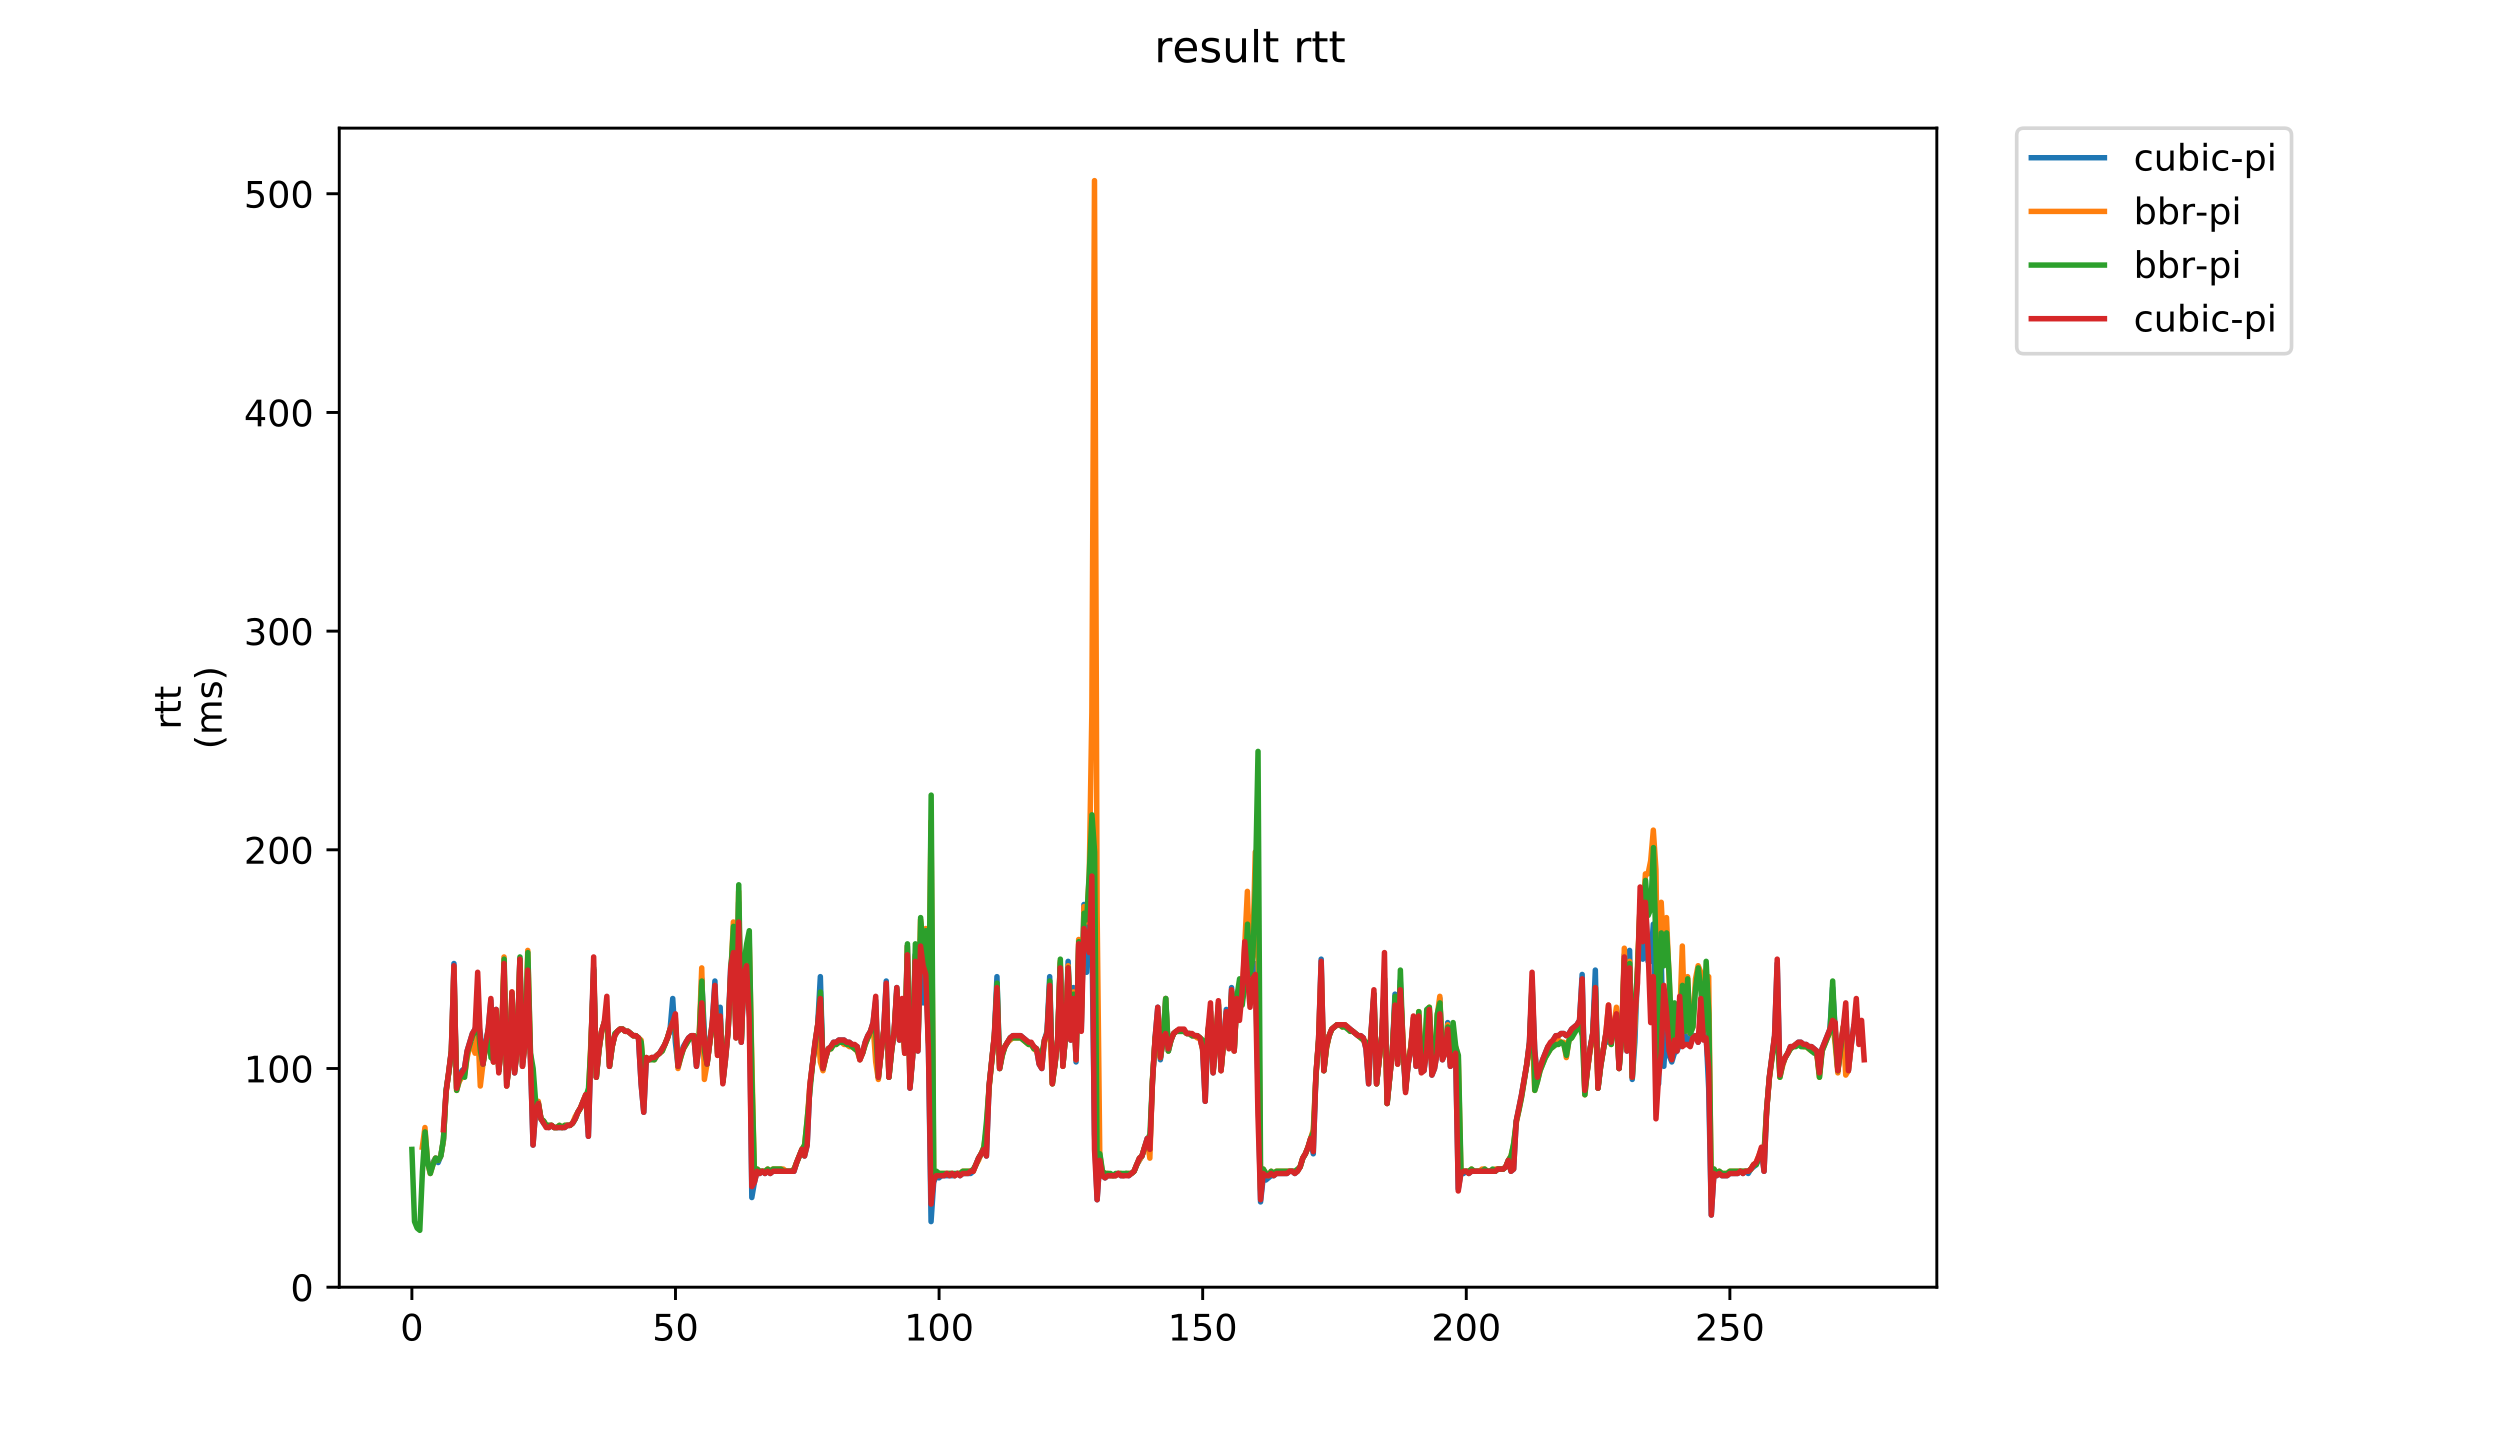 <?xml version="1.0" encoding="utf-8" standalone="no"?>
<!DOCTYPE svg PUBLIC "-//W3C//DTD SVG 1.1//EN"
  "http://www.w3.org/Graphics/SVG/1.1/DTD/svg11.dtd">
<!-- Created with matplotlib (https://matplotlib.org/) -->
<svg height="396pt" version="1.1" viewBox="0 0 684 396" width="684pt" xmlns="http://www.w3.org/2000/svg" xmlns:xlink="http://www.w3.org/1999/xlink">
 <defs>
  <style type="text/css">
*{stroke-linecap:butt;stroke-linejoin:round;}
  </style>
 </defs>
 <g id="figure_1">
  <g id="patch_1">
   <path d="M 0 396 
L 684 396 
L 684 0 
L 0 0 
z
" style="fill:#ffffff;"/>
  </g>
  <g id="axes_1">
   <g id="patch_2">
    <path d="M 92.824 352.174 
L 529.913 352.174 
L 529.913 35.062 
L 92.824 35.062 
z
" style="fill:#ffffff;"/>
   </g>
   <g id="matplotlib.axis_1">
    <g id="xtick_1">
     <g id="line2d_1">
      <defs>
       <path d="M 0 0 
L 0 3.5 
" id="ma415b6e06a" style="stroke:#000000;stroke-width:0.8;"/>
      </defs>
      <g>
       <use style="stroke:#000000;stroke-width:0.8;" x="112.692" xlink:href="#ma415b6e06a" y="352.174"/>
      </g>
     </g>
     <g id="text_1">
      <!-- 0 -->
      <defs>
       <path d="M 31.781 66.406 
Q 24.172 66.406 20.328 58.906 
Q 16.5 51.422 16.5 36.375 
Q 16.5 21.391 20.328 13.891 
Q 24.172 6.391 31.781 6.391 
Q 39.453 6.391 43.281 13.891 
Q 47.125 21.391 47.125 36.375 
Q 47.125 51.422 43.281 58.906 
Q 39.453 66.406 31.781 66.406 
z
M 31.781 74.219 
Q 44.047 74.219 50.516 64.516 
Q 56.984 54.828 56.984 36.375 
Q 56.984 17.969 50.516 8.266 
Q 44.047 -1.422 31.781 -1.422 
Q 19.531 -1.422 13.062 8.266 
Q 6.594 17.969 6.594 36.375 
Q 6.594 54.828 13.062 64.516 
Q 19.531 74.219 31.781 74.219 
z
" id="DejaVuSans-48"/>
      </defs>
      <g transform="translate(109.51 366.773)scale(0.1 -0.1)">
       <use xlink:href="#DejaVuSans-48"/>
      </g>
     </g>
    </g>
    <g id="xtick_2">
     <g id="line2d_2">
      <g>
       <use style="stroke:#000000;stroke-width:0.8;" x="184.812" xlink:href="#ma415b6e06a" y="352.174"/>
      </g>
     </g>
     <g id="text_2">
      <!-- 50 -->
      <defs>
       <path d="M 10.797 72.906 
L 49.516 72.906 
L 49.516 64.594 
L 19.828 64.594 
L 19.828 46.734 
Q 21.969 47.469 24.109 47.828 
Q 26.266 48.188 28.422 48.188 
Q 40.625 48.188 47.75 41.5 
Q 54.891 34.812 54.891 23.391 
Q 54.891 11.625 47.562 5.094 
Q 40.234 -1.422 26.906 -1.422 
Q 22.312 -1.422 17.547 -0.641 
Q 12.797 0.141 7.719 1.703 
L 7.719 11.625 
Q 12.109 9.234 16.797 8.062 
Q 21.484 6.891 26.703 6.891 
Q 35.156 6.891 40.078 11.328 
Q 45.016 15.766 45.016 23.391 
Q 45.016 31 40.078 35.438 
Q 35.156 39.891 26.703 39.891 
Q 22.75 39.891 18.812 39.016 
Q 14.891 38.141 10.797 36.281 
z
" id="DejaVuSans-53"/>
      </defs>
      <g transform="translate(178.45 366.773)scale(0.1 -0.1)">
       <use xlink:href="#DejaVuSans-53"/>
       <use x="63.623" xlink:href="#DejaVuSans-48"/>
      </g>
     </g>
    </g>
    <g id="xtick_3">
     <g id="line2d_3">
      <g>
       <use style="stroke:#000000;stroke-width:0.8;" x="256.933" xlink:href="#ma415b6e06a" y="352.174"/>
      </g>
     </g>
     <g id="text_3">
      <!-- 100 -->
      <defs>
       <path d="M 12.406 8.297 
L 28.516 8.297 
L 28.516 63.922 
L 10.984 60.406 
L 10.984 69.391 
L 28.422 72.906 
L 38.281 72.906 
L 38.281 8.297 
L 54.391 8.297 
L 54.391 0 
L 12.406 0 
z
" id="DejaVuSans-49"/>
      </defs>
      <g transform="translate(247.389 366.773)scale(0.1 -0.1)">
       <use xlink:href="#DejaVuSans-49"/>
       <use x="63.623" xlink:href="#DejaVuSans-48"/>
       <use x="127.246" xlink:href="#DejaVuSans-48"/>
      </g>
     </g>
    </g>
    <g id="xtick_4">
     <g id="line2d_4">
      <g>
       <use style="stroke:#000000;stroke-width:0.8;" x="329.053" xlink:href="#ma415b6e06a" y="352.174"/>
      </g>
     </g>
     <g id="text_4">
      <!-- 150 -->
      <g transform="translate(319.509 366.773)scale(0.1 -0.1)">
       <use xlink:href="#DejaVuSans-49"/>
       <use x="63.623" xlink:href="#DejaVuSans-53"/>
       <use x="127.246" xlink:href="#DejaVuSans-48"/>
      </g>
     </g>
    </g>
    <g id="xtick_5">
     <g id="line2d_5">
      <g>
       <use style="stroke:#000000;stroke-width:0.8;" x="401.174" xlink:href="#ma415b6e06a" y="352.174"/>
      </g>
     </g>
     <g id="text_5">
      <!-- 200 -->
      <defs>
       <path d="M 19.188 8.297 
L 53.609 8.297 
L 53.609 0 
L 7.328 0 
L 7.328 8.297 
Q 12.938 14.109 22.625 23.891 
Q 32.328 33.688 34.812 36.531 
Q 39.547 41.844 41.422 45.531 
Q 43.312 49.219 43.312 52.781 
Q 43.312 58.594 39.234 62.25 
Q 35.156 65.922 28.609 65.922 
Q 23.969 65.922 18.812 64.312 
Q 13.672 62.703 7.812 59.422 
L 7.812 69.391 
Q 13.766 71.781 18.938 73 
Q 24.125 74.219 28.422 74.219 
Q 39.75 74.219 46.484 68.547 
Q 53.219 62.891 53.219 53.422 
Q 53.219 48.922 51.531 44.891 
Q 49.859 40.875 45.406 35.406 
Q 44.188 33.984 37.641 27.219 
Q 31.109 20.453 19.188 8.297 
z
" id="DejaVuSans-50"/>
      </defs>
      <g transform="translate(391.63 366.773)scale(0.1 -0.1)">
       <use xlink:href="#DejaVuSans-50"/>
       <use x="63.623" xlink:href="#DejaVuSans-48"/>
       <use x="127.246" xlink:href="#DejaVuSans-48"/>
      </g>
     </g>
    </g>
    <g id="xtick_6">
     <g id="line2d_6">
      <g>
       <use style="stroke:#000000;stroke-width:0.8;" x="473.294" xlink:href="#ma415b6e06a" y="352.174"/>
      </g>
     </g>
     <g id="text_6">
      <!-- 250 -->
      <g transform="translate(463.75 366.773)scale(0.1 -0.1)">
       <use xlink:href="#DejaVuSans-50"/>
       <use x="63.623" xlink:href="#DejaVuSans-53"/>
       <use x="127.246" xlink:href="#DejaVuSans-48"/>
      </g>
     </g>
    </g>
   </g>
   <g id="matplotlib.axis_2">
    <g id="ytick_1">
     <g id="line2d_7">
      <defs>
       <path d="M 0 0 
L -3.5 0 
" id="m1d8376f8f2" style="stroke:#000000;stroke-width:0.8;"/>
      </defs>
      <g>
       <use style="stroke:#000000;stroke-width:0.8;" x="92.824" xlink:href="#m1d8376f8f2" y="352.174"/>
      </g>
     </g>
     <g id="text_7">
      <!-- 0 -->
      <g transform="translate(79.461 355.973)scale(0.1 -0.1)">
       <use xlink:href="#DejaVuSans-48"/>
      </g>
     </g>
    </g>
    <g id="ytick_2">
     <g id="line2d_8">
      <g>
       <use style="stroke:#000000;stroke-width:0.8;" x="92.824" xlink:href="#m1d8376f8f2" y="292.342"/>
      </g>
     </g>
     <g id="text_8">
      <!-- 100 -->
      <g transform="translate(66.736 296.141)scale(0.1 -0.1)">
       <use xlink:href="#DejaVuSans-49"/>
       <use x="63.623" xlink:href="#DejaVuSans-48"/>
       <use x="127.246" xlink:href="#DejaVuSans-48"/>
      </g>
     </g>
    </g>
    <g id="ytick_3">
     <g id="line2d_9">
      <g>
       <use style="stroke:#000000;stroke-width:0.8;" x="92.824" xlink:href="#m1d8376f8f2" y="232.509"/>
      </g>
     </g>
     <g id="text_9">
      <!-- 200 -->
      <g transform="translate(66.736 236.309)scale(0.1 -0.1)">
       <use xlink:href="#DejaVuSans-50"/>
       <use x="63.623" xlink:href="#DejaVuSans-48"/>
       <use x="127.246" xlink:href="#DejaVuSans-48"/>
      </g>
     </g>
    </g>
    <g id="ytick_4">
     <g id="line2d_10">
      <g>
       <use style="stroke:#000000;stroke-width:0.8;" x="92.824" xlink:href="#m1d8376f8f2" y="172.677"/>
      </g>
     </g>
     <g id="text_10">
      <!-- 300 -->
      <defs>
       <path d="M 40.578 39.312 
Q 47.656 37.797 51.625 33 
Q 55.609 28.219 55.609 21.188 
Q 55.609 10.406 48.188 4.484 
Q 40.766 -1.422 27.094 -1.422 
Q 22.516 -1.422 17.656 -0.516 
Q 12.797 0.391 7.625 2.203 
L 7.625 11.719 
Q 11.719 9.328 16.594 8.109 
Q 21.484 6.891 26.812 6.891 
Q 36.078 6.891 40.938 10.547 
Q 45.797 14.203 45.797 21.188 
Q 45.797 27.641 41.281 31.266 
Q 36.766 34.906 28.719 34.906 
L 20.219 34.906 
L 20.219 43.016 
L 29.109 43.016 
Q 36.375 43.016 40.234 45.922 
Q 44.094 48.828 44.094 54.297 
Q 44.094 59.906 40.109 62.906 
Q 36.141 65.922 28.719 65.922 
Q 24.656 65.922 20.016 65.031 
Q 15.375 64.156 9.812 62.312 
L 9.812 71.094 
Q 15.438 72.656 20.344 73.438 
Q 25.25 74.219 29.594 74.219 
Q 40.828 74.219 47.359 69.109 
Q 53.906 64.016 53.906 55.328 
Q 53.906 49.266 50.438 45.094 
Q 46.969 40.922 40.578 39.312 
z
" id="DejaVuSans-51"/>
      </defs>
      <g transform="translate(66.736 176.476)scale(0.1 -0.1)">
       <use xlink:href="#DejaVuSans-51"/>
       <use x="63.623" xlink:href="#DejaVuSans-48"/>
       <use x="127.246" xlink:href="#DejaVuSans-48"/>
      </g>
     </g>
    </g>
    <g id="ytick_5">
     <g id="line2d_11">
      <g>
       <use style="stroke:#000000;stroke-width:0.8;" x="92.824" xlink:href="#m1d8376f8f2" y="112.845"/>
      </g>
     </g>
     <g id="text_11">
      <!-- 400 -->
      <defs>
       <path d="M 37.797 64.312 
L 12.891 25.391 
L 37.797 25.391 
z
M 35.203 72.906 
L 47.609 72.906 
L 47.609 25.391 
L 58.016 25.391 
L 58.016 17.188 
L 47.609 17.188 
L 47.609 0 
L 37.797 0 
L 37.797 17.188 
L 4.891 17.188 
L 4.891 26.703 
z
" id="DejaVuSans-52"/>
      </defs>
      <g transform="translate(66.736 116.644)scale(0.1 -0.1)">
       <use xlink:href="#DejaVuSans-52"/>
       <use x="63.623" xlink:href="#DejaVuSans-48"/>
       <use x="127.246" xlink:href="#DejaVuSans-48"/>
      </g>
     </g>
    </g>
    <g id="ytick_6">
     <g id="line2d_12">
      <g>
       <use style="stroke:#000000;stroke-width:0.8;" x="92.824" xlink:href="#m1d8376f8f2" y="53.012"/>
      </g>
     </g>
     <g id="text_12">
      <!-- 500 -->
      <g transform="translate(66.736 56.811)scale(0.1 -0.1)">
       <use xlink:href="#DejaVuSans-53"/>
       <use x="63.623" xlink:href="#DejaVuSans-48"/>
       <use x="127.246" xlink:href="#DejaVuSans-48"/>
      </g>
     </g>
    </g>
    <g id="text_13">
     <!-- rtt -->
     <defs>
      <path d="M 41.109 46.297 
Q 39.594 47.172 37.812 47.578 
Q 36.031 48 33.891 48 
Q 26.266 48 22.188 43.047 
Q 18.109 38.094 18.109 28.812 
L 18.109 0 
L 9.078 0 
L 9.078 54.688 
L 18.109 54.688 
L 18.109 46.188 
Q 20.953 51.172 25.484 53.578 
Q 30.031 56 36.531 56 
Q 37.453 56 38.578 55.875 
Q 39.703 55.766 41.062 55.516 
z
" id="DejaVuSans-114"/>
      <path d="M 18.312 70.219 
L 18.312 54.688 
L 36.812 54.688 
L 36.812 47.703 
L 18.312 47.703 
L 18.312 18.016 
Q 18.312 11.328 20.141 9.422 
Q 21.969 7.516 27.594 7.516 
L 36.812 7.516 
L 36.812 0 
L 27.594 0 
Q 17.188 0 13.234 3.875 
Q 9.281 7.766 9.281 18.016 
L 9.281 47.703 
L 2.688 47.703 
L 2.688 54.688 
L 9.281 54.688 
L 9.281 70.219 
z
" id="DejaVuSans-116"/>
     </defs>
     <g transform="translate(49.459 199.594)rotate(-90)scale(0.1 -0.1)">
      <use xlink:href="#DejaVuSans-114"/>
      <use x="41.113" xlink:href="#DejaVuSans-116"/>
      <use x="80.322" xlink:href="#DejaVuSans-116"/>
     </g>
     <!-- (ms) -->
     <defs>
      <path d="M 31 75.875 
Q 24.469 64.656 21.281 53.656 
Q 18.109 42.672 18.109 31.391 
Q 18.109 20.125 21.312 9.062 
Q 24.516 -2 31 -13.188 
L 23.188 -13.188 
Q 15.875 -1.703 12.234 9.375 
Q 8.594 20.453 8.594 31.391 
Q 8.594 42.281 12.203 53.312 
Q 15.828 64.359 23.188 75.875 
z
" id="DejaVuSans-40"/>
      <path d="M 52 44.188 
Q 55.375 50.25 60.062 53.125 
Q 64.75 56 71.094 56 
Q 79.641 56 84.281 50.016 
Q 88.922 44.047 88.922 33.016 
L 88.922 0 
L 79.891 0 
L 79.891 32.719 
Q 79.891 40.578 77.094 44.375 
Q 74.312 48.188 68.609 48.188 
Q 61.625 48.188 57.562 43.547 
Q 53.516 38.922 53.516 30.906 
L 53.516 0 
L 44.484 0 
L 44.484 32.719 
Q 44.484 40.625 41.703 44.406 
Q 38.922 48.188 33.109 48.188 
Q 26.219 48.188 22.156 43.531 
Q 18.109 38.875 18.109 30.906 
L 18.109 0 
L 9.078 0 
L 9.078 54.688 
L 18.109 54.688 
L 18.109 46.188 
Q 21.188 51.219 25.484 53.609 
Q 29.781 56 35.688 56 
Q 41.656 56 45.828 52.969 
Q 50 49.953 52 44.188 
z
" id="DejaVuSans-109"/>
      <path d="M 44.281 53.078 
L 44.281 44.578 
Q 40.484 46.531 36.375 47.5 
Q 32.281 48.484 27.875 48.484 
Q 21.188 48.484 17.844 46.438 
Q 14.5 44.391 14.5 40.281 
Q 14.5 37.156 16.891 35.375 
Q 19.281 33.594 26.516 31.984 
L 29.594 31.297 
Q 39.156 29.25 43.188 25.516 
Q 47.219 21.781 47.219 15.094 
Q 47.219 7.469 41.188 3.016 
Q 35.156 -1.422 24.609 -1.422 
Q 20.219 -1.422 15.453 -0.562 
Q 10.688 0.297 5.422 2 
L 5.422 11.281 
Q 10.406 8.688 15.234 7.391 
Q 20.062 6.109 24.812 6.109 
Q 31.156 6.109 34.562 8.281 
Q 37.984 10.453 37.984 14.406 
Q 37.984 18.062 35.516 20.016 
Q 33.062 21.969 24.703 23.781 
L 21.578 24.516 
Q 13.234 26.266 9.516 29.906 
Q 5.812 33.547 5.812 39.891 
Q 5.812 47.609 11.281 51.797 
Q 16.75 56 26.812 56 
Q 31.781 56 36.172 55.266 
Q 40.578 54.547 44.281 53.078 
z
" id="DejaVuSans-115"/>
      <path d="M 8.016 75.875 
L 15.828 75.875 
Q 23.141 64.359 26.781 53.312 
Q 30.422 42.281 30.422 31.391 
Q 30.422 20.453 26.781 9.375 
Q 23.141 -1.703 15.828 -13.188 
L 8.016 -13.188 
Q 14.5 -2 17.703 9.062 
Q 20.906 20.125 20.906 31.391 
Q 20.906 42.672 17.703 53.656 
Q 14.5 64.656 8.016 75.875 
z
" id="DejaVuSans-41"/>
     </defs>
     <g transform="translate(60.657 204.995)rotate(-90)scale(0.1 -0.1)">
      <use xlink:href="#DejaVuSans-40"/>
      <use x="39.014" xlink:href="#DejaVuSans-109"/>
      <use x="136.426" xlink:href="#DejaVuSans-115"/>
      <use x="188.525" xlink:href="#DejaVuSans-41"/>
     </g>
    </g>
   </g>
   <g id="line2d_13">
    <path clip-path="url(#p43e01d3c5b)" d="M 118.429 318.07 
L 119.151 316.873 
L 119.872 318.07 
L 120.593 316.275 
L 121.314 312.086 
L 122.036 298.325 
L 122.757 293.538 
L 123.478 287.555 
L 124.199 263.622 
L 124.92 297.727 
L 125.642 294.735 
L 126.363 292.94 
L 127.084 292.342 
L 127.805 287.555 
L 129.248 282.769 
L 129.969 281.572 
L 130.69 279.179 
L 131.411 282.769 
L 132.132 291.145 
L 132.854 285.76 
L 133.575 281.572 
L 134.296 273.794 
L 135.017 290.547 
L 135.738 276.187 
L 136.46 292.94 
L 137.181 285.76 
L 137.902 266.614 
L 138.623 297.128 
L 139.344 290.547 
L 140.066 273.794 
L 140.787 293.538 
L 141.508 286.957 
L 142.229 262.426 
L 142.95 291.743 
L 143.672 285.162 
L 144.393 273.195 
L 145.114 288.752 
L 145.835 313.283 
L 146.556 303.71 
L 147.278 301.915 
L 147.999 306.103 
L 148.72 307.3 
L 150.163 308.497 
L 150.884 307.898 
L 151.605 308.497 
L 154.49 308.497 
L 155.211 307.898 
L 155.932 307.898 
L 156.653 307.3 
L 157.375 306.103 
L 158.096 304.308 
L 158.817 303.112 
L 160.259 299.522 
L 160.981 310.89 
L 161.702 285.162 
L 162.423 264.819 
L 163.144 294.735 
L 163.865 287.555 
L 164.587 282.17 
L 166.029 277.384 
L 166.75 291.743 
L 167.471 286.359 
L 168.193 283.367 
L 168.914 282.17 
L 169.635 281.572 
L 170.356 281.572 
L 171.077 282.17 
L 171.799 282.17 
L 173.241 283.367 
L 173.962 283.367 
L 174.683 283.965 
L 175.405 296.53 
L 176.126 304.308 
L 176.847 289.35 
L 177.568 289.948 
L 178.29 289.35 
L 179.011 289.35 
L 180.453 288.154 
L 181.896 285.76 
L 182.617 283.965 
L 183.338 281.572 
L 184.059 273.195 
L 184.78 285.162 
L 185.502 291.743 
L 186.223 288.752 
L 186.944 286.359 
L 188.386 283.965 
L 189.108 283.367 
L 189.829 283.367 
L 190.55 291.743 
L 191.271 285.76 
L 191.992 267.81 
L 192.714 282.769 
L 193.435 291.145 
L 194.877 279.777 
L 195.598 268.409 
L 196.32 288.154 
L 197.041 275.589 
L 197.762 295.932 
L 198.483 289.948 
L 199.204 282.17 
L 199.926 264.221 
L 200.647 259.434 
L 201.368 283.965 
L 202.089 246.869 
L 202.81 285.162 
L 203.532 267.81 
L 204.253 266.614 
L 204.974 267.212 
L 205.695 327.643 
L 206.417 323.455 
L 207.138 320.463 
L 207.859 321.061 
L 208.58 320.463 
L 209.301 321.061 
L 210.023 320.463 
L 210.744 321.061 
L 211.465 320.463 
L 217.235 320.463 
L 217.956 318.07 
L 219.398 314.48 
L 220.119 316.275 
L 220.841 313.283 
L 221.562 297.128 
L 223.004 285.162 
L 223.725 280.375 
L 224.447 267.212 
L 225.168 292.342 
L 225.889 289.35 
L 226.61 286.957 
L 227.331 286.359 
L 228.053 285.162 
L 228.774 285.162 
L 229.495 284.564 
L 230.937 284.564 
L 231.659 285.162 
L 232.38 285.162 
L 233.822 286.359 
L 234.544 286.359 
L 235.265 289.948 
L 235.986 288.154 
L 236.707 285.162 
L 237.428 283.367 
L 238.15 282.17 
L 238.871 279.777 
L 239.592 273.794 
L 240.313 294.735 
L 241.756 282.17 
L 242.477 268.409 
L 243.198 294.735 
L 243.919 287.555 
L 244.64 282.17 
L 245.362 270.204 
L 246.083 284.564 
L 246.804 276.187 
L 247.525 288.154 
L 248.246 258.836 
L 248.968 297.727 
L 249.689 289.35 
L 250.41 261.229 
L 251.131 287.555 
L 251.852 257.041 
L 252.574 274.392 
L 253.295 263.622 
L 254.016 286.359 
L 254.737 334.224 
L 255.458 323.455 
L 256.18 321.66 
L 256.901 322.258 
L 257.622 321.66 
L 261.228 321.66 
L 261.949 321.061 
L 262.671 321.66 
L 263.392 321.061 
L 265.555 321.061 
L 266.277 320.463 
L 267.719 316.873 
L 269.161 314.48 
L 269.883 316.275 
L 270.604 297.128 
L 272.046 283.367 
L 272.767 267.212 
L 273.489 292.342 
L 274.21 288.154 
L 274.931 286.359 
L 276.373 283.965 
L 277.095 283.367 
L 279.258 283.367 
L 283.585 286.957 
L 284.307 291.145 
L 285.028 292.342 
L 285.749 284.564 
L 286.47 282.17 
L 287.191 267.212 
L 287.913 295.932 
L 288.634 291.145 
L 289.355 284.564 
L 290.076 263.622 
L 290.798 291.743 
L 291.519 283.367 
L 292.24 263.024 
L 292.961 284.564 
L 293.682 270.204 
L 294.404 290.547 
L 295.125 258.237 
L 295.846 281.572 
L 296.567 247.467 
L 297.288 266.016 
L 298.01 248.066 
L 298.731 255.246 
L 299.452 310.291 
L 300.173 328.241 
L 300.894 317.471 
L 301.616 321.66 
L 302.337 322.258 
L 303.058 321.66 
L 305.222 321.66 
L 305.943 321.061 
L 306.664 321.66 
L 307.385 321.66 
L 308.106 321.061 
L 308.828 321.66 
L 310.27 320.463 
L 310.991 318.668 
L 312.434 316.275 
L 313.876 311.488 
L 314.597 314.48 
L 315.318 295.932 
L 316.04 283.965 
L 316.761 275.589 
L 317.482 289.948 
L 318.203 283.965 
L 318.925 273.195 
L 319.646 287.555 
L 320.367 284.564 
L 321.088 282.769 
L 321.809 282.17 
L 323.973 282.17 
L 324.694 282.769 
L 325.415 282.769 
L 326.137 283.367 
L 327.579 283.367 
L 328.3 283.965 
L 329.021 286.957 
L 329.743 301.317 
L 330.464 282.17 
L 331.185 278.58 
L 331.906 293.538 
L 333.349 276.187 
L 334.07 292.94 
L 335.512 276.187 
L 336.233 286.359 
L 336.955 270.204 
L 337.676 287.555 
L 338.397 272.597 
L 339.118 275.589 
L 339.839 273.794 
L 340.561 268.409 
L 341.282 259.434 
L 342.003 265.417 
L 342.724 266.016 
L 343.445 263.622 
L 344.888 328.84 
L 345.609 322.258 
L 346.33 322.856 
L 347.773 321.66 
L 348.494 321.66 
L 349.215 321.061 
L 352.1 321.061 
L 352.821 320.463 
L 353.542 320.463 
L 354.264 321.061 
L 354.985 320.463 
L 355.706 319.266 
L 356.427 316.873 
L 357.148 315.676 
L 357.87 313.881 
L 358.591 311.488 
L 359.312 315.676 
L 360.033 294.137 
L 360.754 284.564 
L 361.476 262.426 
L 362.197 292.94 
L 362.918 286.359 
L 363.639 283.367 
L 364.36 281.572 
L 365.803 280.375 
L 367.966 280.375 
L 371.572 283.367 
L 372.294 283.367 
L 373.015 283.965 
L 373.736 286.957 
L 374.457 296.53 
L 375.178 281.572 
L 375.9 271.999 
L 376.621 296.53 
L 378.063 283.367 
L 378.785 269.007 
L 379.506 301.915 
L 380.948 287.555 
L 381.669 271.999 
L 382.391 291.145 
L 383.112 268.409 
L 383.833 286.957 
L 384.554 298.325 
L 385.275 291.145 
L 385.997 286.957 
L 386.718 278.58 
L 387.439 291.743 
L 388.16 279.179 
L 388.881 292.94 
L 389.603 292.94 
L 390.324 286.957 
L 391.045 276.187 
L 391.766 294.137 
L 392.487 292.342 
L 393.209 287.555 
L 393.93 273.195 
L 394.651 289.948 
L 395.372 288.154 
L 396.093 279.777 
L 396.815 291.743 
L 397.536 288.752 
L 398.257 287.555 
L 398.978 325.25 
L 399.699 321.061 
L 400.421 321.061 
L 401.142 320.463 
L 401.863 321.061 
L 402.584 320.463 
L 409.075 320.463 
L 409.796 319.865 
L 411.239 319.865 
L 411.96 319.266 
L 412.681 317.471 
L 413.402 320.463 
L 414.124 319.865 
L 414.845 306.702 
L 416.287 299.522 
L 417.73 291.145 
L 418.451 285.162 
L 419.172 269.605 
L 419.893 286.957 
L 420.614 295.333 
L 421.336 292.342 
L 422.057 289.948 
L 423.499 286.359 
L 424.22 285.76 
L 425.663 283.367 
L 426.384 283.367 
L 427.105 282.769 
L 427.826 282.769 
L 428.548 283.367 
L 429.269 282.769 
L 429.99 281.572 
L 431.432 280.375 
L 432.154 279.179 
L 432.875 266.614 
L 433.596 298.325 
L 435.039 286.957 
L 435.76 282.769 
L 436.481 265.417 
L 437.202 297.727 
L 437.923 291.743 
L 439.366 282.769 
L 440.087 285.162 
L 440.808 285.162 
L 441.529 280.375 
L 442.251 276.785 
L 442.972 292.342 
L 443.693 283.367 
L 444.414 261.229 
L 445.135 287.555 
L 445.857 260.032 
L 446.578 295.333 
L 447.299 285.162 
L 448.02 265.417 
L 448.741 252.852 
L 449.463 262.426 
L 450.184 246.869 
L 450.905 263.024 
L 451.626 263.024 
L 452.347 252.852 
L 453.069 283.965 
L 453.79 296.53 
L 454.511 262.426 
L 455.232 291.743 
L 455.953 279.179 
L 456.675 288.752 
L 457.396 290.547 
L 458.117 288.154 
L 458.838 287.555 
L 459.559 285.76 
L 460.281 284.564 
L 461.002 285.76 
L 461.723 271.999 
L 462.444 285.162 
L 463.166 283.367 
L 463.887 283.367 
L 464.608 285.162 
L 465.329 283.367 
L 466.05 283.965 
L 466.772 282.769 
L 467.493 297.727 
L 468.214 332.429 
L 468.935 321.061 
L 469.656 321.66 
L 470.378 321.061 
L 471.099 321.66 
L 472.541 321.66 
L 473.262 321.061 
L 475.426 321.061 
L 476.147 320.463 
L 476.868 321.061 
L 477.59 320.463 
L 478.311 321.061 
L 479.032 319.865 
L 480.474 318.668 
L 481.196 316.873 
L 481.917 314.48 
L 482.638 320.463 
L 483.359 303.71 
L 484.08 294.735 
L 485.523 283.367 
L 486.244 263.622 
L 486.965 294.137 
L 487.686 291.145 
L 488.408 289.35 
L 489.129 288.154 
L 489.85 286.359 
L 490.571 286.359 
L 492.014 285.162 
L 492.735 285.162 
L 493.456 285.76 
L 494.177 285.76 
L 494.899 286.359 
L 495.62 286.359 
L 497.062 287.555 
L 497.783 293.538 
L 498.505 286.957 
L 500.668 281.572 
L 501.389 270.204 
L 502.832 292.94 
L 503.553 286.359 
L 504.995 276.785 
L 505.717 292.94 
L 506.438 286.359 
L 507.159 280.974 
L 507.159 280.974 
" style="fill:none;stroke:#1f77b4;stroke-linecap:square;stroke-width:1.5;"/>
   </g>
   <g id="line2d_14">
    <path clip-path="url(#p43e01d3c5b)" d="M 115.545 313.881 
L 116.266 308.497 
L 116.987 318.07 
L 117.708 321.061 
L 118.429 318.668 
L 119.151 316.873 
L 119.872 317.471 
L 120.593 316.275 
L 121.314 312.086 
L 122.036 298.923 
L 123.478 288.154 
L 124.199 264.819 
L 124.92 298.325 
L 125.642 295.932 
L 126.363 294.735 
L 127.084 294.137 
L 127.805 289.35 
L 128.526 286.359 
L 129.248 285.76 
L 129.969 288.154 
L 130.69 280.974 
L 131.411 297.128 
L 132.132 291.145 
L 133.575 282.17 
L 134.296 279.777 
L 135.017 290.547 
L 135.738 276.785 
L 136.46 292.94 
L 137.181 285.76 
L 137.902 261.827 
L 138.623 297.128 
L 139.344 290.547 
L 140.066 271.4 
L 140.787 292.94 
L 141.508 286.359 
L 142.229 263.024 
L 142.95 291.743 
L 143.672 284.564 
L 144.393 260.032 
L 145.114 288.154 
L 145.835 306.103 
L 146.556 301.915 
L 147.278 301.317 
L 147.999 306.103 
L 148.72 306.702 
L 149.441 307.898 
L 150.884 307.898 
L 151.605 308.497 
L 152.326 308.497 
L 153.047 307.898 
L 153.769 308.497 
L 154.49 307.898 
L 155.932 307.898 
L 156.653 307.3 
L 157.375 305.505 
L 158.817 303.112 
L 160.259 299.522 
L 160.981 300.718 
L 162.423 267.81 
L 163.144 294.735 
L 163.865 287.555 
L 164.587 282.17 
L 165.308 279.777 
L 166.029 279.777 
L 166.75 291.743 
L 167.471 286.359 
L 168.193 283.367 
L 168.914 282.17 
L 169.635 281.572 
L 170.356 281.572 
L 171.077 282.17 
L 171.799 282.17 
L 173.241 283.367 
L 173.962 283.367 
L 175.405 284.564 
L 176.126 294.735 
L 176.847 289.35 
L 177.568 289.948 
L 178.29 289.35 
L 179.011 289.948 
L 179.732 288.752 
L 181.174 287.555 
L 182.617 283.965 
L 183.338 281.572 
L 184.059 279.777 
L 184.78 278.58 
L 185.502 292.342 
L 186.223 289.35 
L 186.944 286.957 
L 188.386 284.564 
L 189.829 283.367 
L 190.55 285.162 
L 191.271 283.965 
L 191.992 264.819 
L 192.714 295.333 
L 193.435 291.145 
L 194.877 280.375 
L 195.598 272.597 
L 196.32 288.752 
L 197.041 279.179 
L 197.762 295.932 
L 199.204 282.17 
L 200.647 252.254 
L 201.368 283.965 
L 202.089 243.878 
L 202.81 284.564 
L 203.532 263.622 
L 204.253 261.827 
L 204.974 257.041 
L 206.417 322.856 
L 207.138 319.865 
L 207.859 320.463 
L 209.301 320.463 
L 210.023 319.865 
L 210.744 320.463 
L 211.465 319.865 
L 214.35 319.865 
L 215.071 320.463 
L 216.513 320.463 
L 217.235 319.865 
L 219.398 314.48 
L 220.119 313.283 
L 220.841 306.702 
L 221.562 297.128 
L 223.004 285.76 
L 223.725 280.375 
L 224.447 290.547 
L 225.168 292.94 
L 225.889 289.35 
L 226.61 286.957 
L 227.331 286.957 
L 228.053 285.76 
L 228.774 285.76 
L 229.495 285.162 
L 230.216 285.162 
L 230.937 285.76 
L 231.659 285.76 
L 232.38 286.359 
L 233.101 286.359 
L 234.544 287.555 
L 235.265 289.948 
L 235.986 288.154 
L 236.707 285.76 
L 237.428 283.965 
L 238.15 282.769 
L 238.871 280.375 
L 239.592 290.547 
L 240.313 295.333 
L 241.034 288.154 
L 241.756 282.17 
L 242.477 274.99 
L 243.198 294.735 
L 243.919 287.555 
L 244.64 282.17 
L 245.362 271.4 
L 246.083 283.965 
L 246.804 278.58 
L 247.525 288.154 
L 248.246 258.836 
L 248.968 297.128 
L 249.689 288.752 
L 250.41 261.827 
L 251.131 286.957 
L 251.852 251.656 
L 252.574 260.032 
L 253.295 254.049 
L 254.016 285.162 
L 254.737 224.731 
L 255.458 322.258 
L 256.18 321.061 
L 260.507 321.061 
L 261.228 321.66 
L 261.949 321.061 
L 262.671 321.061 
L 263.392 320.463 
L 266.277 320.463 
L 266.998 318.668 
L 267.719 317.471 
L 269.161 313.881 
L 269.883 309.095 
L 270.604 297.727 
L 272.046 283.367 
L 272.767 276.187 
L 273.489 292.342 
L 274.21 288.752 
L 274.931 286.359 
L 275.652 285.162 
L 277.095 283.965 
L 279.258 283.965 
L 281.422 285.76 
L 282.143 285.76 
L 282.864 286.957 
L 283.585 287.555 
L 284.307 288.752 
L 285.028 289.35 
L 285.749 285.162 
L 287.191 280.375 
L 287.913 296.53 
L 288.634 291.145 
L 289.355 284.564 
L 290.076 263.024 
L 290.798 291.743 
L 291.519 283.367 
L 292.24 264.221 
L 292.961 283.965 
L 293.682 271.4 
L 294.404 289.948 
L 295.125 257.041 
L 295.846 279.777 
L 296.567 248.066 
L 297.288 252.254 
L 298.01 239.689 
L 298.731 194.815 
L 299.452 49.422 
L 300.173 249.861 
L 300.894 315.676 
L 301.616 321.061 
L 303.058 321.061 
L 303.779 321.66 
L 305.222 321.66 
L 305.943 321.061 
L 306.664 321.061 
L 307.385 321.66 
L 308.106 321.061 
L 309.549 321.061 
L 310.27 320.463 
L 310.991 318.668 
L 312.434 316.275 
L 313.155 313.881 
L 313.876 312.086 
L 314.597 316.873 
L 315.318 295.333 
L 316.04 283.965 
L 316.761 286.957 
L 317.482 289.35 
L 318.203 284.564 
L 318.925 273.195 
L 319.646 287.555 
L 320.367 284.564 
L 321.088 282.769 
L 321.809 282.17 
L 323.973 282.17 
L 324.694 282.769 
L 325.415 282.769 
L 326.137 283.367 
L 326.858 283.367 
L 327.579 283.965 
L 328.3 283.965 
L 329.021 286.957 
L 329.743 294.137 
L 330.464 282.17 
L 331.185 279.179 
L 331.906 292.94 
L 332.627 284.564 
L 333.349 274.392 
L 334.07 292.94 
L 335.512 277.982 
L 336.233 286.359 
L 336.955 272.597 
L 337.676 287.555 
L 338.397 273.195 
L 339.118 272.597 
L 339.839 273.195 
L 341.282 243.878 
L 342.003 264.819 
L 342.724 261.827 
L 343.445 233.108 
L 344.167 254.049 
L 344.888 325.25 
L 345.609 319.865 
L 346.33 321.061 
L 347.051 321.66 
L 347.773 320.463 
L 348.494 321.061 
L 349.215 320.463 
L 354.985 320.463 
L 355.706 319.266 
L 356.427 316.873 
L 357.148 315.676 
L 357.87 313.881 
L 359.312 309.095 
L 360.033 294.137 
L 360.754 284.564 
L 361.476 264.819 
L 362.197 292.94 
L 362.918 286.957 
L 363.639 283.367 
L 364.36 281.572 
L 365.803 280.375 
L 366.524 280.375 
L 367.245 280.974 
L 367.966 280.375 
L 368.688 280.974 
L 369.409 282.17 
L 370.13 282.17 
L 373.736 285.162 
L 374.457 288.752 
L 375.178 282.17 
L 375.9 273.794 
L 376.621 296.53 
L 378.063 283.367 
L 378.785 274.99 
L 379.506 301.915 
L 380.948 287.555 
L 381.669 274.99 
L 382.391 291.145 
L 383.112 269.605 
L 384.554 298.325 
L 385.275 290.547 
L 385.997 286.359 
L 386.718 278.58 
L 387.439 291.145 
L 388.16 276.785 
L 388.881 292.342 
L 389.603 292.342 
L 390.324 278.58 
L 391.045 275.589 
L 391.766 292.94 
L 392.487 291.145 
L 393.209 277.982 
L 393.93 272.597 
L 394.651 288.752 
L 395.372 286.957 
L 396.093 280.375 
L 396.815 290.547 
L 397.536 287.555 
L 398.257 286.359 
L 398.978 289.35 
L 399.699 320.463 
L 401.863 320.463 
L 402.584 319.865 
L 403.305 320.463 
L 404.748 320.463 
L 405.469 319.865 
L 406.19 319.865 
L 406.912 320.463 
L 408.354 320.463 
L 409.075 319.865 
L 411.239 319.865 
L 411.96 319.266 
L 412.681 317.471 
L 413.402 316.275 
L 414.124 313.283 
L 414.845 307.3 
L 416.287 300.12 
L 417.73 291.145 
L 419.172 280.974 
L 419.893 298.325 
L 420.614 295.932 
L 421.336 292.94 
L 422.778 289.35 
L 424.22 286.957 
L 425.663 285.76 
L 426.384 284.564 
L 427.105 285.162 
L 427.826 285.162 
L 428.548 289.35 
L 429.269 284.564 
L 429.99 283.965 
L 430.711 282.17 
L 431.432 281.572 
L 432.154 280.375 
L 432.875 270.204 
L 433.596 299.522 
L 434.317 292.94 
L 435.039 287.555 
L 435.76 283.367 
L 436.481 276.785 
L 437.202 297.727 
L 437.923 291.743 
L 439.366 282.769 
L 440.087 274.99 
L 440.808 285.76 
L 442.251 275.589 
L 442.972 292.342 
L 443.693 283.367 
L 444.414 259.434 
L 445.135 286.957 
L 445.857 263.024 
L 446.578 294.735 
L 447.299 280.375 
L 448.741 247.467 
L 449.463 251.656 
L 450.184 239.091 
L 450.905 239.091 
L 451.626 235.501 
L 452.347 227.124 
L 453.069 237.894 
L 453.79 290.547 
L 454.511 246.869 
L 455.232 261.229 
L 455.953 251.057 
L 457.396 284.564 
L 458.117 282.769 
L 458.838 283.367 
L 459.559 278.58 
L 460.281 258.836 
L 461.002 282.17 
L 461.723 267.212 
L 462.444 282.769 
L 463.166 280.974 
L 463.887 267.81 
L 464.608 264.221 
L 465.329 266.016 
L 466.05 282.17 
L 466.772 270.802 
L 467.493 267.212 
L 468.214 327.643 
L 468.935 319.865 
L 469.656 321.061 
L 470.378 320.463 
L 471.099 321.061 
L 472.541 321.061 
L 473.262 320.463 
L 478.311 320.463 
L 479.032 319.865 
L 479.753 318.668 
L 480.474 318.07 
L 481.917 314.48 
L 482.638 315.078 
L 483.359 303.71 
L 484.08 295.333 
L 485.523 283.965 
L 486.244 275.589 
L 486.965 294.735 
L 487.686 291.743 
L 488.408 289.35 
L 489.85 286.957 
L 491.293 285.76 
L 492.735 285.76 
L 493.456 286.359 
L 494.177 286.359 
L 495.62 287.555 
L 496.341 287.555 
L 497.062 288.154 
L 497.783 294.735 
L 498.505 287.555 
L 500.668 282.17 
L 501.389 279.179 
L 502.111 285.76 
L 502.832 293.538 
L 503.553 286.359 
L 504.274 280.974 
L 504.995 294.137 
L 505.717 292.94 
L 506.438 286.359 
L 506.438 286.359 
" style="fill:none;stroke:#ff7f0e;stroke-linecap:square;stroke-width:1.5;"/>
   </g>
   <g id="line2d_15">
    <path clip-path="url(#p43e01d3c5b)" d="M 112.692 314.48 
L 113.413 334.224 
L 114.134 336.019 
L 114.855 336.618 
L 115.576 320.463 
L 116.298 309.693 
L 117.019 318.07 
L 117.74 321.061 
L 118.461 318.668 
L 119.182 316.873 
L 119.904 317.471 
L 120.625 316.275 
L 121.346 311.488 
L 122.067 298.325 
L 122.788 293.538 
L 123.51 287.555 
L 124.231 269.605 
L 124.952 298.325 
L 125.673 295.333 
L 126.394 294.137 
L 127.116 294.735 
L 127.837 288.154 
L 129.279 283.367 
L 130.001 282.17 
L 130.722 279.179 
L 131.443 287.555 
L 132.164 291.145 
L 133.607 281.572 
L 134.328 289.35 
L 135.049 289.948 
L 135.77 277.384 
L 136.491 292.94 
L 137.213 285.162 
L 137.934 262.426 
L 138.655 296.53 
L 139.376 289.948 
L 140.097 271.999 
L 140.819 292.94 
L 141.54 286.359 
L 142.261 261.827 
L 142.982 290.547 
L 143.703 284.564 
L 144.425 260.631 
L 145.146 288.154 
L 145.867 292.342 
L 146.588 301.915 
L 147.309 301.915 
L 148.031 306.103 
L 148.752 306.702 
L 149.473 307.898 
L 150.915 307.898 
L 151.637 308.497 
L 152.358 308.497 
L 153.079 307.898 
L 153.8 308.497 
L 154.521 307.898 
L 155.964 307.898 
L 156.685 307.3 
L 157.406 306.103 
L 158.128 304.308 
L 158.849 303.112 
L 159.57 301.317 
L 160.291 300.12 
L 161.012 297.727 
L 161.734 285.162 
L 162.455 265.417 
L 163.176 294.735 
L 163.897 286.957 
L 164.618 282.17 
L 166.061 277.384 
L 166.782 291.743 
L 167.503 286.359 
L 168.224 282.769 
L 169.667 281.572 
L 170.388 281.572 
L 171.109 282.17 
L 171.83 282.17 
L 173.273 283.367 
L 173.994 283.367 
L 174.715 283.965 
L 175.436 285.162 
L 176.158 293.538 
L 176.879 289.948 
L 179.042 289.948 
L 179.764 288.752 
L 181.206 287.555 
L 182.648 283.965 
L 183.37 281.572 
L 184.091 279.777 
L 184.812 280.375 
L 185.533 291.743 
L 186.976 286.957 
L 188.418 284.564 
L 189.861 283.367 
L 190.582 285.76 
L 191.303 283.367 
L 192.024 268.409 
L 192.745 287.555 
L 193.467 291.145 
L 194.188 285.162 
L 194.909 280.375 
L 195.63 271.999 
L 196.351 288.154 
L 197.073 278.58 
L 197.794 295.932 
L 199.236 281.572 
L 199.957 266.016 
L 200.679 253.451 
L 201.4 283.367 
L 202.121 242.083 
L 202.842 284.564 
L 203.563 263.622 
L 204.285 258.237 
L 205.006 254.647 
L 205.727 295.333 
L 206.448 322.258 
L 207.169 319.865 
L 207.891 320.463 
L 209.333 320.463 
L 210.054 319.865 
L 210.775 320.463 
L 211.497 319.865 
L 213.66 319.865 
L 214.382 320.463 
L 216.545 320.463 
L 217.266 319.865 
L 219.43 314.48 
L 220.151 313.283 
L 222.315 291.145 
L 223.757 280.375 
L 224.478 271.4 
L 225.2 292.342 
L 225.921 289.35 
L 226.642 286.957 
L 227.363 286.957 
L 228.084 285.76 
L 228.806 285.76 
L 229.527 285.162 
L 230.969 285.162 
L 231.69 285.76 
L 232.412 285.76 
L 234.575 287.555 
L 235.296 289.35 
L 236.018 288.154 
L 236.739 285.76 
L 238.902 280.375 
L 239.624 282.17 
L 240.345 294.735 
L 241.066 287.555 
L 241.787 282.17 
L 242.508 273.195 
L 243.23 294.735 
L 243.951 287.555 
L 244.672 282.17 
L 245.393 270.802 
L 246.115 283.965 
L 246.836 274.392 
L 247.557 287.555 
L 248.278 258.237 
L 248.999 297.128 
L 249.721 288.154 
L 250.442 258.237 
L 251.163 286.359 
L 251.884 251.057 
L 252.605 260.032 
L 253.327 254.647 
L 254.048 284.564 
L 254.769 217.551 
L 255.49 321.66 
L 256.211 320.463 
L 256.933 321.061 
L 262.702 321.061 
L 263.423 320.463 
L 265.587 320.463 
L 266.308 319.865 
L 267.029 318.668 
L 267.751 316.873 
L 268.472 315.676 
L 269.193 313.881 
L 269.914 306.702 
L 270.635 297.128 
L 272.078 283.367 
L 272.799 269.007 
L 273.52 292.342 
L 274.242 288.752 
L 274.963 286.359 
L 276.405 283.965 
L 279.29 283.965 
L 281.454 285.76 
L 282.175 285.76 
L 282.896 286.957 
L 283.617 286.957 
L 284.338 288.752 
L 285.06 288.154 
L 285.781 284.564 
L 286.502 282.769 
L 287.223 268.409 
L 287.944 296.53 
L 288.666 291.145 
L 289.387 284.564 
L 290.108 262.426 
L 290.829 291.145 
L 291.55 283.367 
L 292.272 264.819 
L 292.993 283.367 
L 293.714 271.999 
L 294.435 289.35 
L 295.156 257.639 
L 295.878 275.589 
L 296.599 249.861 
L 297.32 251.656 
L 298.041 238.493 
L 298.762 222.936 
L 299.484 233.108 
L 300.205 324.651 
L 300.926 315.676 
L 301.647 320.463 
L 302.369 321.061 
L 303.811 321.061 
L 304.532 321.66 
L 305.253 321.061 
L 309.581 321.061 
L 310.302 320.463 
L 311.744 316.873 
L 312.465 316.275 
L 313.187 313.881 
L 314.629 310.291 
L 315.35 294.735 
L 316.071 283.965 
L 316.793 278.58 
L 317.514 289.35 
L 318.235 284.564 
L 318.956 273.195 
L 319.677 287.555 
L 320.399 284.564 
L 321.12 282.769 
L 321.841 282.17 
L 324.005 282.17 
L 324.726 282.769 
L 325.447 282.769 
L 326.168 283.367 
L 327.611 283.367 
L 329.053 284.564 
L 329.774 295.333 
L 330.496 282.17 
L 331.217 276.785 
L 331.938 292.94 
L 333.38 274.99 
L 334.102 292.342 
L 334.823 284.564 
L 335.544 279.179 
L 336.265 286.359 
L 336.986 271.4 
L 337.708 286.957 
L 338.429 272.597 
L 339.15 267.81 
L 339.871 274.99 
L 340.592 269.007 
L 341.314 252.852 
L 342.035 266.614 
L 342.756 262.426 
L 343.477 242.083 
L 344.198 205.585 
L 344.92 325.848 
L 345.641 319.865 
L 346.362 321.061 
L 347.083 321.66 
L 347.804 320.463 
L 348.526 321.061 
L 349.247 320.463 
L 354.295 320.463 
L 355.738 319.266 
L 356.459 316.873 
L 357.18 315.676 
L 357.901 313.881 
L 358.623 311.488 
L 359.344 309.693 
L 360.065 294.137 
L 360.786 284.564 
L 361.507 271.4 
L 362.229 292.94 
L 362.95 286.359 
L 363.671 283.367 
L 364.392 281.572 
L 365.835 280.375 
L 366.556 280.375 
L 367.277 280.974 
L 367.998 280.974 
L 369.441 282.17 
L 370.162 282.17 
L 373.768 285.162 
L 374.489 290.547 
L 375.21 282.17 
L 375.931 271.999 
L 376.653 296.53 
L 378.095 282.769 
L 378.816 267.81 
L 379.537 301.915 
L 380.98 286.957 
L 381.701 272.597 
L 382.422 290.547 
L 383.143 265.417 
L 383.865 286.359 
L 384.586 297.727 
L 385.307 290.547 
L 386.028 286.359 
L 386.75 280.375 
L 387.471 291.145 
L 388.192 276.785 
L 388.913 292.94 
L 389.634 291.743 
L 390.356 276.187 
L 391.077 275.589 
L 391.798 292.94 
L 392.519 291.145 
L 393.24 277.384 
L 393.962 274.392 
L 394.683 288.752 
L 395.404 286.957 
L 396.125 280.974 
L 396.846 290.547 
L 397.568 279.777 
L 398.289 286.359 
L 399.01 288.752 
L 399.731 320.463 
L 401.895 320.463 
L 402.616 319.865 
L 403.337 320.463 
L 405.501 320.463 
L 406.222 319.865 
L 406.943 320.463 
L 407.664 320.463 
L 408.386 319.865 
L 409.107 320.463 
L 409.828 319.865 
L 411.27 319.865 
L 411.992 319.266 
L 412.713 317.471 
L 413.434 316.275 
L 414.155 312.685 
L 414.877 306.702 
L 415.598 303.71 
L 416.319 300.12 
L 417.761 291.145 
L 418.483 285.76 
L 419.204 268.409 
L 419.925 298.325 
L 420.646 295.932 
L 421.367 292.94 
L 422.81 289.35 
L 424.252 286.957 
L 425.695 285.76 
L 426.416 285.76 
L 427.137 285.162 
L 427.858 285.76 
L 428.579 288.752 
L 429.301 284.564 
L 430.022 283.965 
L 432.185 280.375 
L 432.907 283.367 
L 433.628 299.522 
L 434.349 292.342 
L 435.07 286.957 
L 435.791 282.769 
L 436.513 270.204 
L 437.234 297.727 
L 437.955 291.743 
L 440.119 278.58 
L 440.84 285.76 
L 441.561 280.375 
L 442.282 277.982 
L 443.004 292.342 
L 443.725 283.367 
L 444.446 262.426 
L 445.167 286.359 
L 445.888 263.622 
L 446.61 294.735 
L 447.331 275.589 
L 448.052 265.417 
L 448.773 246.271 
L 449.494 251.057 
L 450.216 240.886 
L 450.937 250.459 
L 451.658 248.664 
L 452.379 231.911 
L 453.822 289.948 
L 454.543 255.246 
L 455.264 264.221 
L 455.985 255.246 
L 456.706 267.212 
L 457.428 284.564 
L 458.149 274.392 
L 458.87 283.367 
L 459.591 281.572 
L 460.312 269.605 
L 461.034 282.17 
L 461.755 267.81 
L 462.476 282.769 
L 463.197 280.974 
L 463.918 270.204 
L 464.64 264.819 
L 465.361 270.802 
L 466.082 282.17 
L 466.803 263.024 
L 467.524 277.384 
L 468.246 327.045 
L 468.967 319.865 
L 469.688 321.061 
L 470.409 320.463 
L 471.131 321.061 
L 472.573 321.061 
L 473.294 320.463 
L 478.343 320.463 
L 479.064 319.865 
L 479.785 318.668 
L 480.506 318.668 
L 481.227 316.873 
L 481.949 314.48 
L 482.67 315.078 
L 483.391 303.112 
L 484.112 294.735 
L 485.555 283.965 
L 486.276 283.965 
L 486.997 294.735 
L 487.718 291.145 
L 488.439 289.35 
L 489.882 286.957 
L 490.603 286.359 
L 491.324 286.359 
L 492.045 285.76 
L 492.767 286.359 
L 494.209 286.359 
L 496.373 288.154 
L 497.094 288.154 
L 497.815 294.735 
L 498.536 287.555 
L 500.7 282.17 
L 501.421 268.409 
L 502.142 284.564 
L 502.864 292.94 
L 504.306 281.572 
L 504.306 281.572 
" style="fill:none;stroke:#2ca02c;stroke-linecap:square;stroke-width:1.5;"/>
   </g>
   <g id="line2d_16">
    <path clip-path="url(#p43e01d3c5b)" d="M 121.316 309.095 
L 122.037 298.923 
L 123.479 287.555 
L 124.201 264.221 
L 124.922 297.727 
L 125.643 294.735 
L 127.085 292.342 
L 127.807 287.555 
L 129.249 282.769 
L 129.97 281.572 
L 130.691 266.016 
L 131.413 284.564 
L 132.134 291.145 
L 132.855 285.76 
L 133.576 281.572 
L 134.297 273.195 
L 135.019 290.547 
L 135.74 276.187 
L 136.461 293.538 
L 137.182 285.76 
L 137.903 263.622 
L 138.625 297.128 
L 139.346 290.547 
L 140.067 271.4 
L 140.788 293.538 
L 141.51 286.957 
L 142.231 262.426 
L 142.952 291.743 
L 143.673 285.162 
L 144.394 265.417 
L 145.837 313.283 
L 146.558 303.71 
L 147.279 301.915 
L 148 306.103 
L 149.443 308.497 
L 150.164 308.497 
L 150.885 307.898 
L 151.606 308.497 
L 154.491 308.497 
L 155.212 307.898 
L 155.934 307.898 
L 156.655 307.3 
L 157.376 306.103 
L 158.097 304.308 
L 158.818 303.112 
L 160.261 299.522 
L 160.982 310.89 
L 162.424 261.827 
L 163.146 294.735 
L 163.867 286.957 
L 164.588 282.17 
L 165.309 279.777 
L 166.03 272.597 
L 166.752 291.743 
L 167.473 286.359 
L 168.194 283.367 
L 168.915 282.17 
L 169.636 281.572 
L 170.358 281.572 
L 171.079 282.17 
L 171.8 282.17 
L 173.243 283.367 
L 173.964 283.367 
L 174.685 283.965 
L 175.406 296.53 
L 176.127 304.308 
L 176.849 289.35 
L 177.57 289.948 
L 178.291 289.35 
L 179.012 289.35 
L 180.455 288.154 
L 181.897 285.76 
L 182.618 283.965 
L 183.339 281.572 
L 184.061 279.777 
L 184.782 277.384 
L 185.503 291.743 
L 186.224 288.752 
L 187.667 285.162 
L 188.388 283.965 
L 189.109 283.367 
L 189.83 283.367 
L 190.551 291.743 
L 191.273 285.76 
L 191.994 274.392 
L 192.715 285.162 
L 193.436 291.145 
L 194.879 279.777 
L 195.6 269.605 
L 196.321 288.752 
L 197.042 277.982 
L 197.763 296.53 
L 198.485 289.948 
L 199.206 282.17 
L 199.927 264.819 
L 200.648 260.631 
L 201.37 283.965 
L 202.091 252.254 
L 202.812 285.162 
L 203.533 266.614 
L 204.254 264.221 
L 204.976 278.58 
L 205.697 324.651 
L 206.418 323.455 
L 207.139 320.463 
L 207.86 321.061 
L 208.582 320.463 
L 209.303 321.061 
L 210.024 320.463 
L 210.745 321.061 
L 211.466 320.463 
L 217.236 320.463 
L 217.957 318.07 
L 219.4 314.48 
L 220.121 316.275 
L 220.842 313.283 
L 221.563 297.128 
L 223.006 285.162 
L 223.727 280.375 
L 224.448 273.195 
L 225.169 292.342 
L 225.89 289.35 
L 226.612 286.957 
L 227.333 286.359 
L 228.054 285.162 
L 228.775 285.162 
L 229.497 284.564 
L 230.939 284.564 
L 231.66 285.162 
L 232.381 285.162 
L 233.103 285.76 
L 233.824 285.76 
L 234.545 286.359 
L 235.266 289.948 
L 235.987 288.154 
L 236.709 285.162 
L 237.43 283.367 
L 238.151 282.17 
L 238.872 279.777 
L 239.593 272.597 
L 240.315 294.735 
L 241.757 282.17 
L 242.478 269.007 
L 243.199 294.735 
L 243.921 287.555 
L 244.642 282.17 
L 245.363 270.204 
L 246.084 284.564 
L 246.805 273.195 
L 247.527 288.154 
L 248.248 261.229 
L 248.969 297.727 
L 249.69 289.35 
L 250.411 263.024 
L 251.133 287.555 
L 251.854 258.836 
L 252.575 264.221 
L 253.296 266.614 
L 254.017 286.957 
L 254.739 329.438 
L 255.46 322.856 
L 256.181 321.66 
L 258.345 321.66 
L 259.066 321.061 
L 259.787 321.66 
L 260.508 321.061 
L 261.23 321.66 
L 261.951 321.061 
L 262.672 321.66 
L 263.393 321.061 
L 264.836 321.061 
L 265.557 320.463 
L 266.278 320.463 
L 267.72 316.873 
L 269.163 314.48 
L 269.884 316.275 
L 270.605 297.128 
L 272.048 283.367 
L 272.769 270.204 
L 273.49 292.342 
L 274.211 288.154 
L 274.932 286.359 
L 276.375 283.965 
L 277.096 283.367 
L 279.26 283.367 
L 281.423 285.162 
L 282.144 285.162 
L 282.866 286.359 
L 283.587 286.957 
L 284.308 291.145 
L 285.029 292.342 
L 285.751 284.564 
L 286.472 282.769 
L 287.193 269.605 
L 287.914 296.53 
L 288.635 291.145 
L 289.357 284.564 
L 290.078 264.819 
L 290.799 291.743 
L 291.52 283.367 
L 292.241 264.819 
L 292.963 284.564 
L 293.684 273.195 
L 294.405 289.948 
L 295.126 258.237 
L 295.847 282.17 
L 296.569 254.049 
L 297.29 256.442 
L 298.011 260.631 
L 298.732 239.689 
L 299.453 314.48 
L 300.175 328.241 
L 300.896 317.471 
L 301.617 321.66 
L 302.338 322.258 
L 303.059 321.66 
L 305.223 321.66 
L 305.944 321.061 
L 306.665 321.66 
L 308.829 321.66 
L 310.271 320.463 
L 311.714 316.873 
L 312.435 316.275 
L 313.878 311.488 
L 314.599 314.48 
L 315.32 295.932 
L 316.041 283.965 
L 316.762 275.589 
L 317.484 289.35 
L 318.205 283.965 
L 318.926 282.769 
L 319.647 286.957 
L 320.368 284.564 
L 321.09 282.769 
L 322.532 281.572 
L 323.974 281.572 
L 324.696 282.769 
L 326.138 282.769 
L 326.859 283.367 
L 327.58 283.367 
L 328.302 283.965 
L 329.023 286.957 
L 329.744 301.317 
L 330.465 282.17 
L 331.186 274.392 
L 331.908 293.538 
L 332.629 285.162 
L 333.35 273.794 
L 334.071 292.94 
L 335.514 276.785 
L 336.235 286.957 
L 336.956 270.802 
L 337.677 287.555 
L 338.398 273.195 
L 339.12 279.179 
L 339.841 271.4 
L 340.562 257.639 
L 342.005 275.589 
L 342.726 267.81 
L 343.447 266.614 
L 344.168 304.907 
L 344.889 328.241 
L 345.611 321.061 
L 346.332 321.66 
L 347.053 321.66 
L 347.774 321.061 
L 348.495 321.66 
L 349.217 321.061 
L 352.101 321.061 
L 352.823 320.463 
L 353.544 320.463 
L 354.265 321.061 
L 354.986 320.463 
L 355.707 319.266 
L 356.429 316.873 
L 357.15 315.676 
L 357.871 313.881 
L 358.592 311.488 
L 359.313 315.078 
L 360.035 294.137 
L 360.756 284.564 
L 361.477 263.024 
L 362.198 292.94 
L 362.919 286.359 
L 363.641 283.367 
L 364.362 281.572 
L 365.804 280.375 
L 367.968 280.375 
L 371.574 283.367 
L 372.295 283.367 
L 373.016 283.965 
L 373.738 286.957 
L 374.459 296.53 
L 375.18 281.572 
L 375.901 270.802 
L 376.622 296.53 
L 378.065 283.367 
L 378.786 260.631 
L 379.507 301.915 
L 380.95 287.555 
L 381.671 274.99 
L 382.392 291.145 
L 383.113 270.802 
L 384.556 298.923 
L 385.277 291.145 
L 385.998 286.957 
L 386.719 277.982 
L 387.44 291.743 
L 388.162 277.982 
L 388.883 293.538 
L 389.604 292.94 
L 390.325 287.555 
L 391.046 276.187 
L 391.768 294.137 
L 392.489 292.342 
L 393.21 288.154 
L 393.931 277.384 
L 394.652 289.948 
L 395.374 288.154 
L 396.095 281.572 
L 396.816 291.743 
L 397.537 289.35 
L 398.259 288.154 
L 398.98 325.848 
L 399.701 321.061 
L 400.422 320.463 
L 401.143 320.463 
L 401.865 321.061 
L 402.586 320.463 
L 409.077 320.463 
L 409.798 319.865 
L 411.24 319.865 
L 411.961 319.266 
L 412.683 317.471 
L 413.404 320.463 
L 414.125 319.865 
L 414.846 306.702 
L 416.289 299.522 
L 417.731 291.145 
L 418.452 285.162 
L 419.173 266.016 
L 419.895 287.555 
L 420.616 294.735 
L 422.058 289.948 
L 423.501 286.359 
L 424.222 285.162 
L 424.943 284.564 
L 425.664 283.367 
L 426.385 283.367 
L 427.107 282.769 
L 427.828 282.769 
L 428.549 283.367 
L 429.27 282.769 
L 429.992 281.572 
L 431.434 280.375 
L 432.155 279.179 
L 432.876 267.81 
L 433.598 298.325 
L 435.04 286.957 
L 435.761 282.769 
L 436.482 270.204 
L 437.204 297.727 
L 437.925 291.743 
L 439.367 282.769 
L 440.088 274.99 
L 440.81 285.162 
L 441.531 280.375 
L 442.252 277.384 
L 442.973 292.342 
L 443.694 283.367 
L 444.416 261.827 
L 445.137 287.555 
L 445.858 264.819 
L 446.579 294.735 
L 447.3 277.384 
L 448.022 269.007 
L 448.743 242.681 
L 449.464 257.639 
L 450.185 246.869 
L 450.906 259.434 
L 451.628 279.777 
L 452.349 267.212 
L 453.07 306.103 
L 453.791 294.735 
L 454.512 288.154 
L 455.234 269.605 
L 455.955 276.785 
L 456.676 287.555 
L 457.397 289.948 
L 458.119 284.564 
L 458.84 287.555 
L 459.561 272.597 
L 460.282 286.359 
L 461.003 285.76 
L 461.725 285.76 
L 462.446 286.359 
L 463.167 283.965 
L 463.888 283.367 
L 464.609 285.162 
L 465.331 273.195 
L 466.052 284.564 
L 466.773 283.965 
L 467.494 292.342 
L 468.215 332.429 
L 468.937 321.061 
L 469.658 321.66 
L 470.379 321.061 
L 471.1 321.66 
L 472.543 321.66 
L 473.264 321.061 
L 475.427 321.061 
L 476.149 320.463 
L 476.87 321.061 
L 477.591 320.463 
L 478.312 320.463 
L 479.033 319.865 
L 479.755 318.668 
L 480.476 318.07 
L 481.197 316.275 
L 481.918 313.881 
L 482.639 320.463 
L 483.361 303.71 
L 484.082 294.735 
L 485.524 283.367 
L 486.246 262.426 
L 486.967 294.137 
L 487.688 291.145 
L 488.409 289.35 
L 489.13 288.154 
L 489.852 286.359 
L 490.573 286.359 
L 492.015 285.162 
L 492.736 285.162 
L 493.458 285.76 
L 494.179 285.76 
L 494.9 286.359 
L 495.621 286.359 
L 497.064 287.555 
L 497.785 293.538 
L 498.506 286.957 
L 500.67 281.572 
L 501.391 279.179 
L 502.112 279.777 
L 502.833 292.94 
L 503.554 286.359 
L 504.276 281.572 
L 504.997 274.392 
L 505.718 292.94 
L 506.439 286.359 
L 507.16 280.974 
L 507.882 273.195 
L 508.603 285.76 
L 509.324 279.179 
L 510.045 289.948 
L 510.045 289.948 
" style="fill:none;stroke:#d62728;stroke-linecap:square;stroke-width:1.5;"/>
   </g>
   <g id="patch_3">
    <path d="M 92.824 352.174 
L 92.824 35.062 
" style="fill:none;stroke:#000000;stroke-linecap:square;stroke-linejoin:miter;stroke-width:0.8;"/>
   </g>
   <g id="patch_4">
    <path d="M 529.913 352.174 
L 529.913 35.062 
" style="fill:none;stroke:#000000;stroke-linecap:square;stroke-linejoin:miter;stroke-width:0.8;"/>
   </g>
   <g id="patch_5">
    <path d="M 92.824 352.174 
L 529.913 352.174 
" style="fill:none;stroke:#000000;stroke-linecap:square;stroke-linejoin:miter;stroke-width:0.8;"/>
   </g>
   <g id="patch_6">
    <path d="M 92.824 35.062 
L 529.913 35.062 
" style="fill:none;stroke:#000000;stroke-linecap:square;stroke-linejoin:miter;stroke-width:0.8;"/>
   </g>
   <g id="legend_1">
    <g id="patch_7">
     <path d="M 553.767 96.775 
L 624.963 96.775 
Q 626.963 96.775 626.963 94.775 
L 626.963 37.062 
Q 626.963 35.062 624.963 35.062 
L 553.767 35.062 
Q 551.767 35.062 551.767 37.062 
L 551.767 94.775 
Q 551.767 96.775 553.767 96.775 
z
" style="fill:#ffffff;opacity:0.8;stroke:#cccccc;stroke-linejoin:miter;"/>
    </g>
    <g id="line2d_17">
     <path d="M 555.767 43.161 
L 575.767 43.161 
" style="fill:none;stroke:#1f77b4;stroke-linecap:square;stroke-width:1.5;"/>
    </g>
    <g id="line2d_18"/>
    <g id="text_14">
     <!-- cubic-pi -->
     <defs>
      <path d="M 48.781 52.594 
L 48.781 44.188 
Q 44.969 46.297 41.141 47.344 
Q 37.312 48.391 33.406 48.391 
Q 24.656 48.391 19.812 42.844 
Q 14.984 37.312 14.984 27.297 
Q 14.984 17.281 19.812 11.734 
Q 24.656 6.203 33.406 6.203 
Q 37.312 6.203 41.141 7.25 
Q 44.969 8.297 48.781 10.406 
L 48.781 2.094 
Q 45.016 0.344 40.984 -0.531 
Q 36.969 -1.422 32.422 -1.422 
Q 20.062 -1.422 12.781 6.344 
Q 5.516 14.109 5.516 27.297 
Q 5.516 40.672 12.859 48.328 
Q 20.219 56 33.016 56 
Q 37.156 56 41.109 55.141 
Q 45.062 54.297 48.781 52.594 
z
" id="DejaVuSans-99"/>
      <path d="M 8.5 21.578 
L 8.5 54.688 
L 17.484 54.688 
L 17.484 21.922 
Q 17.484 14.156 20.5 10.266 
Q 23.531 6.391 29.594 6.391 
Q 36.859 6.391 41.078 11.031 
Q 45.312 15.672 45.312 23.688 
L 45.312 54.688 
L 54.297 54.688 
L 54.297 0 
L 45.312 0 
L 45.312 8.406 
Q 42.047 3.422 37.719 1 
Q 33.406 -1.422 27.688 -1.422 
Q 18.266 -1.422 13.375 4.438 
Q 8.5 10.297 8.5 21.578 
z
M 31.109 56 
z
" id="DejaVuSans-117"/>
      <path d="M 48.688 27.297 
Q 48.688 37.203 44.609 42.844 
Q 40.531 48.484 33.406 48.484 
Q 26.266 48.484 22.188 42.844 
Q 18.109 37.203 18.109 27.297 
Q 18.109 17.391 22.188 11.75 
Q 26.266 6.109 33.406 6.109 
Q 40.531 6.109 44.609 11.75 
Q 48.688 17.391 48.688 27.297 
z
M 18.109 46.391 
Q 20.953 51.266 25.266 53.625 
Q 29.594 56 35.594 56 
Q 45.562 56 51.781 48.094 
Q 58.016 40.188 58.016 27.297 
Q 58.016 14.406 51.781 6.484 
Q 45.562 -1.422 35.594 -1.422 
Q 29.594 -1.422 25.266 0.953 
Q 20.953 3.328 18.109 8.203 
L 18.109 0 
L 9.078 0 
L 9.078 75.984 
L 18.109 75.984 
z
" id="DejaVuSans-98"/>
      <path d="M 9.422 54.688 
L 18.406 54.688 
L 18.406 0 
L 9.422 0 
z
M 9.422 75.984 
L 18.406 75.984 
L 18.406 64.594 
L 9.422 64.594 
z
" id="DejaVuSans-105"/>
      <path d="M 4.891 31.391 
L 31.203 31.391 
L 31.203 23.391 
L 4.891 23.391 
z
" id="DejaVuSans-45"/>
      <path d="M 18.109 8.203 
L 18.109 -20.797 
L 9.078 -20.797 
L 9.078 54.688 
L 18.109 54.688 
L 18.109 46.391 
Q 20.953 51.266 25.266 53.625 
Q 29.594 56 35.594 56 
Q 45.562 56 51.781 48.094 
Q 58.016 40.188 58.016 27.297 
Q 58.016 14.406 51.781 6.484 
Q 45.562 -1.422 35.594 -1.422 
Q 29.594 -1.422 25.266 0.953 
Q 20.953 3.328 18.109 8.203 
z
M 48.688 27.297 
Q 48.688 37.203 44.609 42.844 
Q 40.531 48.484 33.406 48.484 
Q 26.266 48.484 22.188 42.844 
Q 18.109 37.203 18.109 27.297 
Q 18.109 17.391 22.188 11.75 
Q 26.266 6.109 33.406 6.109 
Q 40.531 6.109 44.609 11.75 
Q 48.688 17.391 48.688 27.297 
z
" id="DejaVuSans-112"/>
     </defs>
     <g transform="translate(583.767 46.661)scale(0.1 -0.1)">
      <use xlink:href="#DejaVuSans-99"/>
      <use x="54.98" xlink:href="#DejaVuSans-117"/>
      <use x="118.359" xlink:href="#DejaVuSans-98"/>
      <use x="181.836" xlink:href="#DejaVuSans-105"/>
      <use x="209.619" xlink:href="#DejaVuSans-99"/>
      <use x="264.6" xlink:href="#DejaVuSans-45"/>
      <use x="300.684" xlink:href="#DejaVuSans-112"/>
      <use x="364.16" xlink:href="#DejaVuSans-105"/>
     </g>
    </g>
    <g id="line2d_19">
     <path d="M 555.767 57.839 
L 575.767 57.839 
" style="fill:none;stroke:#ff7f0e;stroke-linecap:square;stroke-width:1.5;"/>
    </g>
    <g id="line2d_20"/>
    <g id="text_15">
     <!-- bbr-pi -->
     <g transform="translate(583.767 61.339)scale(0.1 -0.1)">
      <use xlink:href="#DejaVuSans-98"/>
      <use x="63.477" xlink:href="#DejaVuSans-98"/>
      <use x="126.953" xlink:href="#DejaVuSans-114"/>
      <use x="167.973" xlink:href="#DejaVuSans-45"/>
      <use x="204.057" xlink:href="#DejaVuSans-112"/>
      <use x="267.533" xlink:href="#DejaVuSans-105"/>
     </g>
    </g>
    <g id="line2d_21">
     <path d="M 555.767 72.517 
L 575.767 72.517 
" style="fill:none;stroke:#2ca02c;stroke-linecap:square;stroke-width:1.5;"/>
    </g>
    <g id="line2d_22"/>
    <g id="text_16">
     <!-- bbr-pi -->
     <g transform="translate(583.767 76.017)scale(0.1 -0.1)">
      <use xlink:href="#DejaVuSans-98"/>
      <use x="63.477" xlink:href="#DejaVuSans-98"/>
      <use x="126.953" xlink:href="#DejaVuSans-114"/>
      <use x="167.973" xlink:href="#DejaVuSans-45"/>
      <use x="204.057" xlink:href="#DejaVuSans-112"/>
      <use x="267.533" xlink:href="#DejaVuSans-105"/>
     </g>
    </g>
    <g id="line2d_23">
     <path d="M 555.767 87.195 
L 575.767 87.195 
" style="fill:none;stroke:#d62728;stroke-linecap:square;stroke-width:1.5;"/>
    </g>
    <g id="line2d_24"/>
    <g id="text_17">
     <!-- cubic-pi -->
     <g transform="translate(583.767 90.695)scale(0.1 -0.1)">
      <use xlink:href="#DejaVuSans-99"/>
      <use x="54.98" xlink:href="#DejaVuSans-117"/>
      <use x="118.359" xlink:href="#DejaVuSans-98"/>
      <use x="181.836" xlink:href="#DejaVuSans-105"/>
      <use x="209.619" xlink:href="#DejaVuSans-99"/>
      <use x="264.6" xlink:href="#DejaVuSans-45"/>
      <use x="300.684" xlink:href="#DejaVuSans-112"/>
      <use x="364.16" xlink:href="#DejaVuSans-105"/>
     </g>
    </g>
   </g>
  </g>
  <g id="text_18">
   <!-- result rtt -->
   <defs>
    <path d="M 56.203 29.594 
L 56.203 25.203 
L 14.891 25.203 
Q 15.484 15.922 20.484 11.062 
Q 25.484 6.203 34.422 6.203 
Q 39.594 6.203 44.453 7.469 
Q 49.312 8.734 54.109 11.281 
L 54.109 2.781 
Q 49.266 0.734 44.188 -0.344 
Q 39.109 -1.422 33.891 -1.422 
Q 20.797 -1.422 13.156 6.188 
Q 5.516 13.812 5.516 26.812 
Q 5.516 40.234 12.766 48.109 
Q 20.016 56 32.328 56 
Q 43.359 56 49.781 48.891 
Q 56.203 41.797 56.203 29.594 
z
M 47.219 32.234 
Q 47.125 39.594 43.094 43.984 
Q 39.062 48.391 32.422 48.391 
Q 24.906 48.391 20.391 44.141 
Q 15.875 39.891 15.188 32.172 
z
" id="DejaVuSans-101"/>
    <path d="M 9.422 75.984 
L 18.406 75.984 
L 18.406 0 
L 9.422 0 
z
" id="DejaVuSans-108"/>
    <path id="DejaVuSans-32"/>
   </defs>
   <g transform="translate(315.818 17.038)scale(0.12 -0.12)">
    <use xlink:href="#DejaVuSans-114"/>
    <use x="41.082" xlink:href="#DejaVuSans-101"/>
    <use x="102.605" xlink:href="#DejaVuSans-115"/>
    <use x="154.705" xlink:href="#DejaVuSans-117"/>
    <use x="218.084" xlink:href="#DejaVuSans-108"/>
    <use x="245.867" xlink:href="#DejaVuSans-116"/>
    <use x="285.076" xlink:href="#DejaVuSans-32"/>
    <use x="316.863" xlink:href="#DejaVuSans-114"/>
    <use x="357.977" xlink:href="#DejaVuSans-116"/>
    <use x="397.186" xlink:href="#DejaVuSans-116"/>
   </g>
  </g>
 </g>
 <defs>
  <clipPath id="p43e01d3c5b">
   <rect height="317.112" width="437.089" x="92.824" y="35.062"/>
  </clipPath>
 </defs>
</svg>
